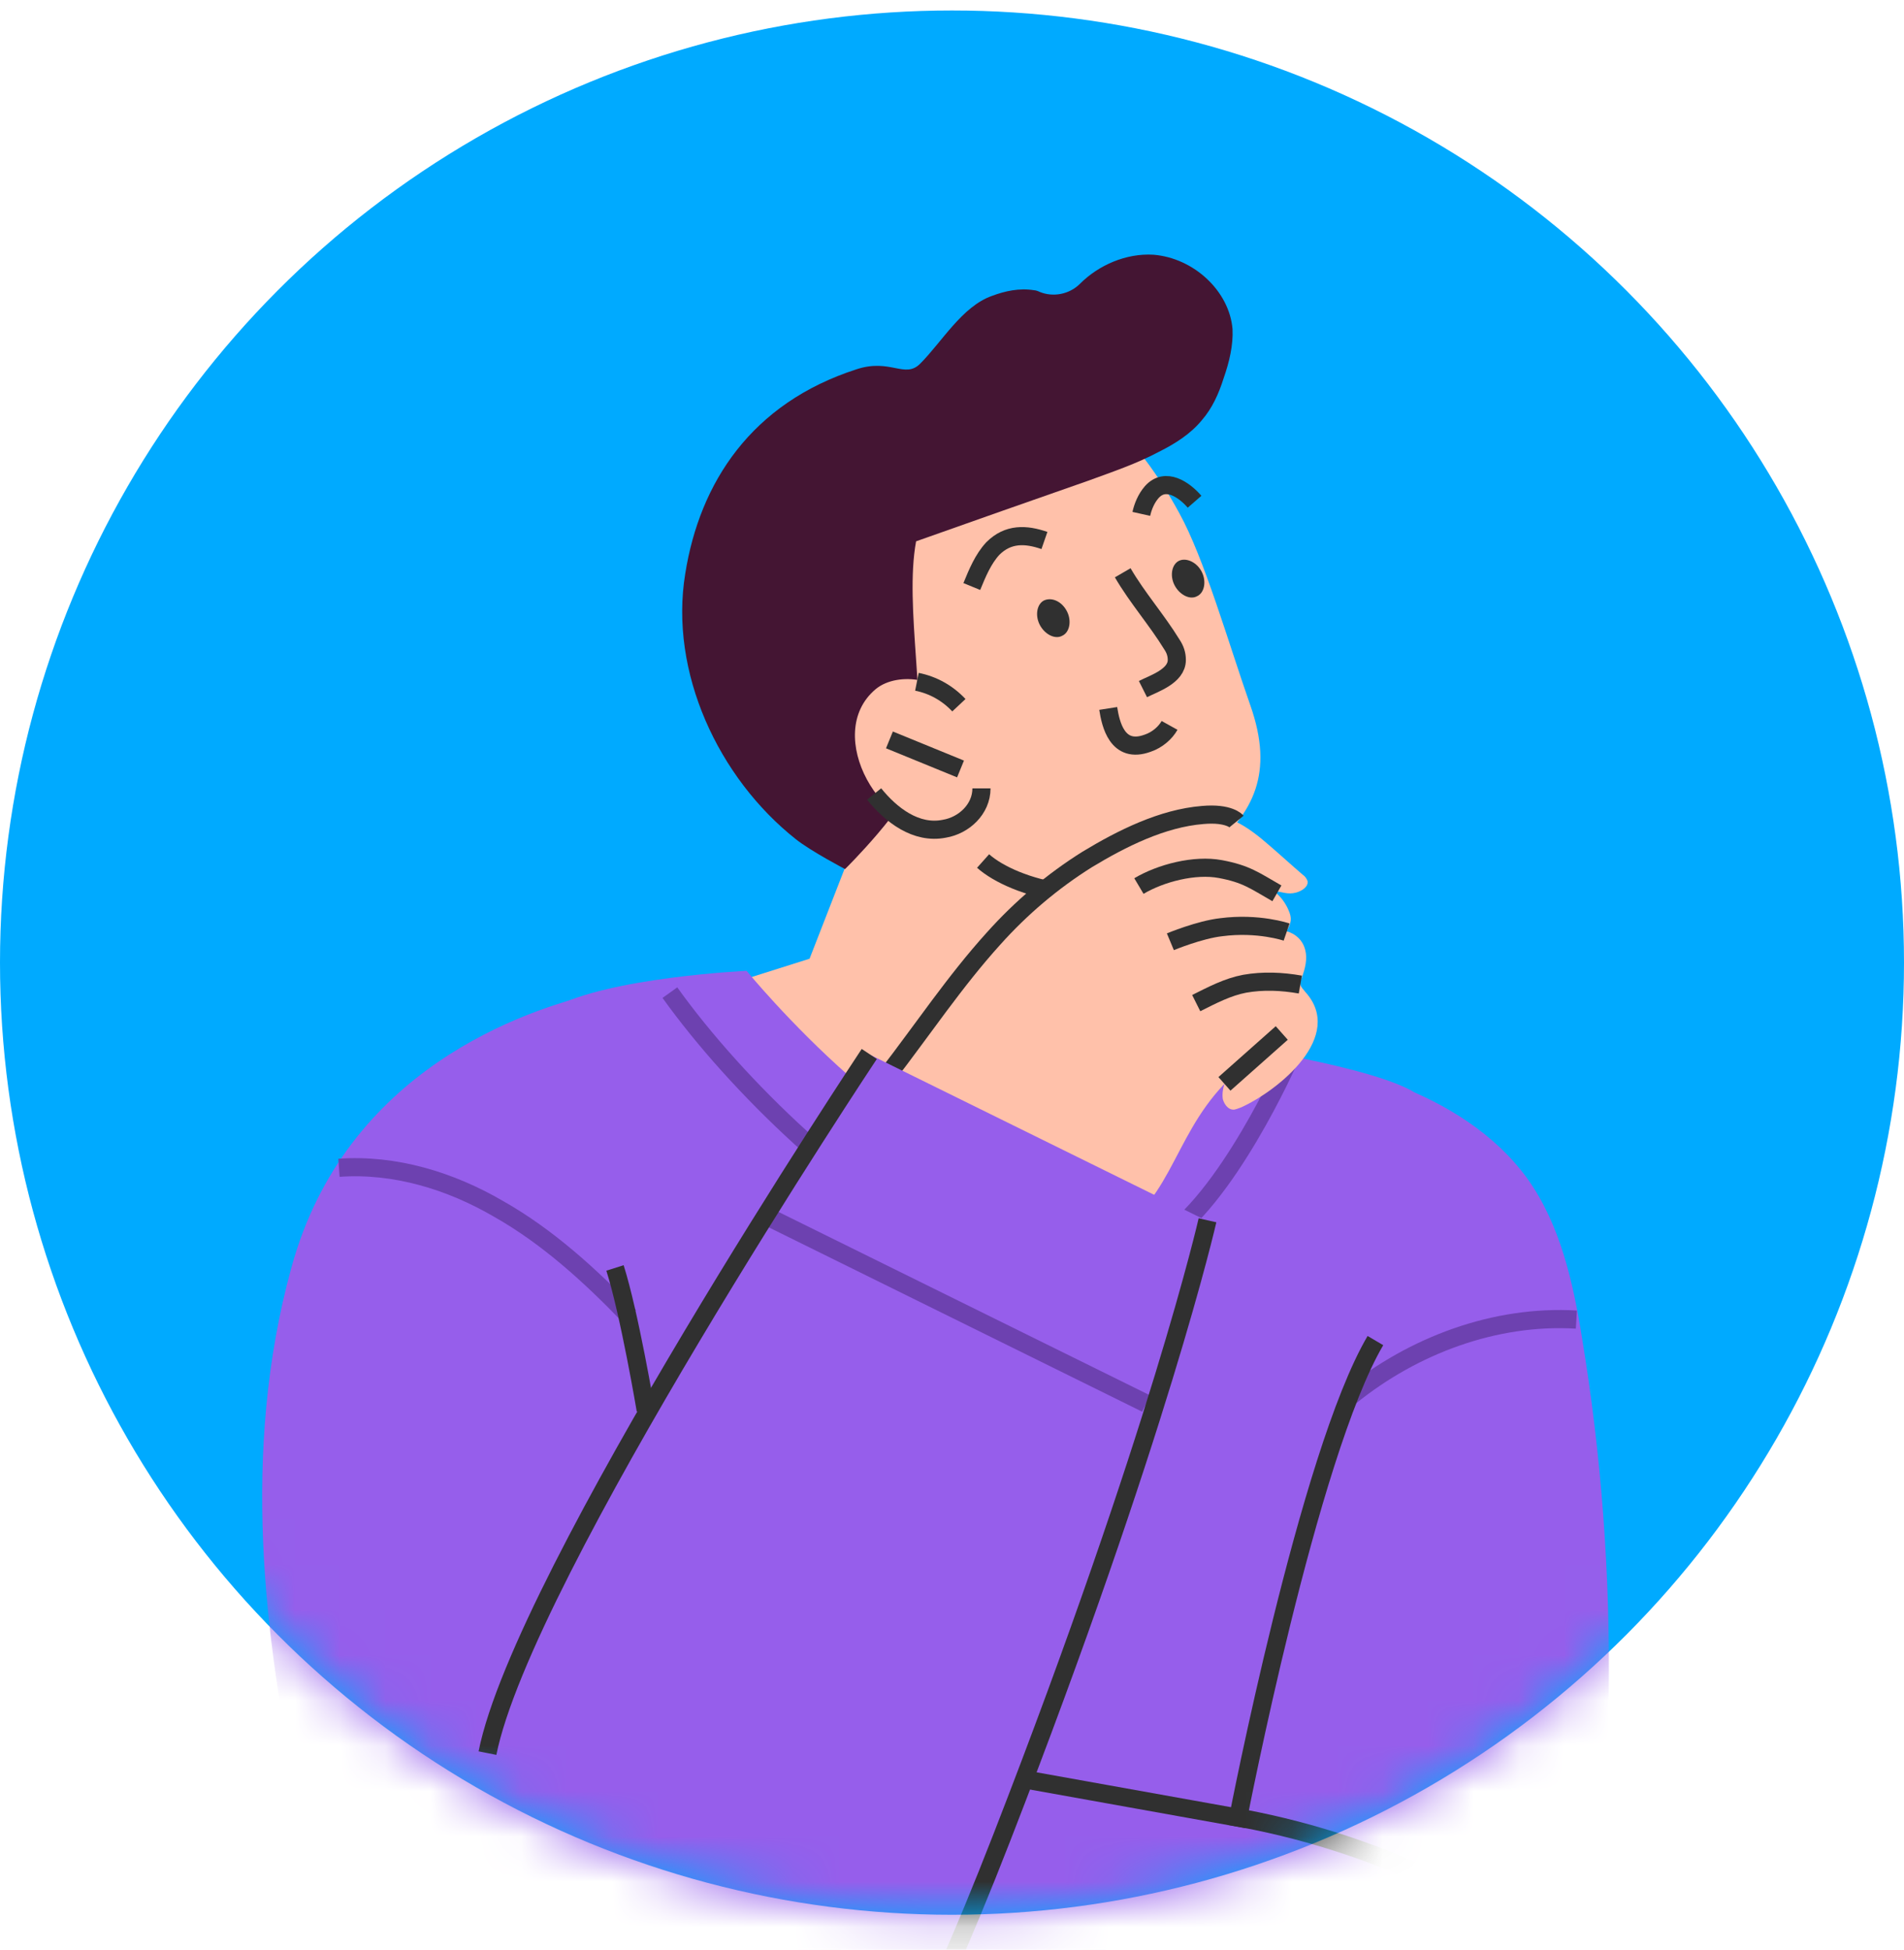 <svg width="42" height="43" viewBox="0 0 42 43" fill="none" xmlns="http://www.w3.org/2000/svg">
    <circle cx="21" cy="21.231" r="21" fill="#00AAFF"/>
    <mask id="mask0_97_4134" style="mask-type:alpha" maskUnits="userSpaceOnUse" x="0" y="0" width="42" height="43">
        <circle cx="21" cy="21.231" r="21" fill="#FF4053"/>
    </mask>
    <g mask="url(#mask0_97_4134)">
        <path d="M21.17 15.251L18.552 16.765L18.926 18.403L17.858 21.145L14.759 22.124C14.759 22.124 20.636 26.166 22.202 26.451C24.215 26.807 27.063 23.246 27.063 23.246L25.407 22.534L26.405 18.794" fill="#FFC1AA"/>
        <path d="M27.58 15.554C27.099 14.183 26.565 12.313 26.013 11.316C25.55 10.461 24.731 9.25 23.823 8.859C22.648 8.378 21.348 9.037 20.208 9.482C18.321 10.23 17.929 12.491 18.196 14.29C18.41 15.661 18.837 16.978 19.834 17.975C21.472 19.596 24.82 20.415 26.725 18.723C27.633 17.922 28.114 17.067 27.58 15.554Z" fill="#FFC1AA"/>
        <path d="M23.538 13.488C23.645 13.702 23.591 13.951 23.431 14.022C23.271 14.111 23.039 13.987 22.932 13.773C22.826 13.559 22.879 13.31 23.039 13.239C23.217 13.168 23.431 13.274 23.538 13.488Z" fill="#303030"/>
        <path d="M26.511 12.616C26.618 12.829 26.565 13.079 26.405 13.15C26.244 13.239 26.013 13.114 25.906 12.901C25.799 12.687 25.853 12.438 26.013 12.366C26.173 12.295 26.405 12.402 26.511 12.616Z" fill="#303030"/>
        <path d="M24.766 12.633C25.087 13.185 25.514 13.666 25.853 14.218C25.924 14.325 25.959 14.432 25.959 14.556C25.959 14.913 25.461 15.073 25.212 15.198" stroke="#303030" stroke-width="0.4" stroke-miterlimit="10"/>
        <path d="M18.641 19.168C18.641 19.168 20.048 17.779 20.19 17.085C20.475 15.661 19.941 13.381 20.208 11.939C21.615 11.441 22.576 11.102 24.001 10.604C24.535 10.408 25.069 10.23 25.568 9.963C25.924 9.785 26.262 9.571 26.511 9.268C26.743 9.001 26.885 8.681 26.992 8.342C27.117 7.986 27.206 7.612 27.188 7.256C27.117 6.419 26.333 5.689 25.443 5.618C24.838 5.582 24.232 5.849 23.823 6.259C23.591 6.49 23.235 6.562 22.932 6.437C22.897 6.419 22.843 6.401 22.808 6.401C22.487 6.348 22.167 6.419 21.882 6.526C21.223 6.758 20.778 7.541 20.297 8.022C19.959 8.36 19.638 7.897 18.89 8.146C16.576 8.894 15.436 10.639 15.116 12.651C14.759 14.824 15.846 17.156 17.555 18.509C17.893 18.777 18.641 19.168 18.641 19.168Z" fill="#441533"/>
        <path d="M21.686 18.99C22.345 19.578 24.339 20.201 26.137 19.204" stroke="#303030" stroke-width="0.4" stroke-miterlimit="10"/>
        <path d="M21.437 12.936C21.561 12.633 21.686 12.331 21.9 12.099C22.238 11.761 22.63 11.779 23.039 11.921" stroke="#303030" stroke-width="0.4" stroke-miterlimit="10"/>
        <path d="M25.176 11.334C25.212 11.173 25.283 10.995 25.407 10.853C25.71 10.515 26.12 10.8 26.351 11.066" stroke="#303030" stroke-width="0.4" stroke-miterlimit="10"/>
        <path d="M21.116 15.607C20.867 14.966 19.816 14.788 19.318 15.198C18.125 16.195 19.478 18.492 20.849 18.26C21.241 18.189 21.704 17.869 21.686 17.405" fill="#FFC1AA"/>
        <path d="M19.62 16.319L21.188 16.96" stroke="#303030" stroke-width="0.4" stroke-miterlimit="10"/>
        <path d="M20.226 15.037C20.582 15.108 20.902 15.287 21.152 15.554" stroke="#303030" stroke-width="0.4" stroke-miterlimit="10"/>
        <path d="M19.282 17.512C19.656 17.975 20.208 18.403 20.831 18.278C21.259 18.207 21.65 17.851 21.65 17.388" stroke="#303030" stroke-width="0.4" stroke-miterlimit="10"/>
        <path d="M24.446 15.625C24.499 15.963 24.642 16.64 25.318 16.391C25.532 16.319 25.71 16.159 25.799 15.999" stroke="#303030" stroke-width="0.4" stroke-miterlimit="10"/>
        <path d="M16.469 21.412C16.469 21.412 20.279 26.077 23.093 25.952C24.962 25.863 26.387 22.943 26.387 22.943C26.387 22.943 29.948 23.424 31.123 24.047C32.298 24.67 30.553 33.805 30.998 36.903C31.444 40.019 32.619 52.875 32.619 52.875H10.931C10.931 52.875 8.225 37.348 8.741 31.508C9.257 25.685 10.967 22.925 12.195 22.231C13.424 21.554 16.469 21.412 16.469 21.412Z" fill="#965EEB"/>
        <path d="M14.777 21.893C16.255 23.958 18.873 26.469 21.152 27.573C22.38 28.16 24.41 28.053 25.585 27.377C27.046 26.522 28.434 23.37 28.434 23.37" stroke="#6D41B0" stroke-width="0.4" stroke-miterlimit="10"/>
        <path d="M30.785 23.922C31.907 24.35 32.975 25.009 33.687 25.988C34.417 27.003 34.702 28.285 34.898 29.514C35.325 32.096 35.521 34.731 35.486 37.348C35.45 39.912 35.325 42.939 34.773 45.45C34.115 48.441 32.191 50.293 29.058 50.347C26.102 50.4 23.093 49.296 20.368 48.246C18.837 47.658 17.323 47.035 15.828 46.34L18.979 38.577L27.313 40.073C27.313 40.073 28.862 32.06 30.34 29.549" fill="#965EEB"/>
        <path d="M29.788 30.796C31.177 29.674 32.975 28.997 34.773 29.104" stroke="#6D41B0" stroke-width="0.4" stroke-miterlimit="10"/>
        <path d="M18.98 38.595L27.313 40.09C27.313 40.09 28.862 32.078 30.34 29.567" stroke="#303030" stroke-width="0.4" stroke-miterlimit="10"/>
        <path d="M27.135 40.055C28.702 40.322 30.215 40.803 31.64 41.479" stroke="#303030" stroke-width="0.4" stroke-miterlimit="10"/>
        <path d="M19.567 23.727C20.351 22.712 21.063 21.643 21.917 20.7C22.523 20.023 23.217 19.435 23.983 18.955C24.749 18.492 25.639 18.047 26.529 17.975C27.117 17.922 27.598 18.296 28.007 18.652C28.256 18.866 28.488 19.079 28.737 19.293C28.791 19.328 28.826 19.382 28.844 19.435C28.862 19.56 28.719 19.649 28.595 19.685C28.399 19.738 28.292 19.667 28.078 19.649C28.239 19.738 28.363 19.934 28.417 20.059C28.506 20.254 28.488 20.343 28.381 20.539C28.577 20.593 28.737 20.735 28.791 20.949C28.844 21.145 28.791 21.358 28.719 21.554C28.701 21.608 28.666 21.661 28.684 21.715C28.701 21.786 28.755 21.821 28.791 21.875C29.681 22.854 28.203 24.047 27.384 24.421C27.331 24.439 27.259 24.474 27.206 24.474C27.099 24.474 27.01 24.368 26.974 24.243C26.957 24.136 26.974 24.012 27.01 23.905C25.817 25.151 25.835 26.647 24.268 27.359" fill="#FFC1AA"/>
        <path d="M19.567 23.727C20.351 22.712 21.063 21.643 21.917 20.7C22.523 20.023 23.217 19.435 23.983 18.955C24.749 18.492 25.639 18.047 26.529 17.975C27.117 17.922 27.277 18.118 27.277 18.118" stroke="#303030" stroke-width="0.4" stroke-miterlimit="10"/>
        <path d="M28.167 19.703C27.669 19.418 27.491 19.275 26.921 19.168C26.351 19.061 25.603 19.257 25.123 19.542" stroke="#303030" stroke-width="0.4" stroke-miterlimit="10"/>
        <path d="M28.381 20.557C28.381 20.557 27.758 20.343 26.939 20.45C26.458 20.504 25.817 20.771 25.817 20.771" stroke="#303030" stroke-width="0.4" stroke-miterlimit="10"/>
        <path d="M28.684 21.715C28.274 21.643 27.865 21.625 27.455 21.697C27.081 21.768 26.743 21.946 26.387 22.124" stroke="#303030" stroke-width="0.4" stroke-miterlimit="10"/>
        <path d="M27.01 23.905L28.274 22.783" stroke="#303030" stroke-width="0.4" stroke-miterlimit="10"/>
        <path d="M13.21 21.893C11.59 22.267 7.619 23.584 6.426 27.965C5.304 32.042 5.856 36.191 6.533 39.503C7.227 42.815 9.311 49.243 12.338 49.919C16.576 50.845 18.623 49.474 22.096 40.553C25.568 31.633 26.636 26.932 26.636 26.932L19.157 23.246C19.157 23.246 11.519 34.731 10.735 38.666" fill="#965EEB"/>
        <path d="M16.878 26.807L25.283 30.956" stroke="#6D41B0" stroke-width="0.4" stroke-miterlimit="10"/>
        <path d="M19.175 23.246C19.175 23.246 11.537 34.731 10.753 38.666" stroke="#303030" stroke-width="0.4" stroke-miterlimit="10"/>
        <path d="M10.112 48.299C10.789 49.136 11.537 49.724 12.338 49.901C16.576 50.828 18.623 49.456 22.096 40.536C25.568 31.615 26.636 26.914 26.636 26.914" stroke="#303030" stroke-width="0.4" stroke-miterlimit="10"/>
        <path d="M7.477 25.756C8.705 25.668 9.934 26.041 11.002 26.665C12.071 27.27 13.014 28.125 13.887 29.033" stroke="#6D41B0" stroke-width="0.4" stroke-miterlimit="10"/>
        <path d="M13.566 27.965C13.887 28.979 14.243 31.098 14.243 31.098" stroke="#303030" stroke-width="0.4" stroke-miterlimit="10"/>
    </g>
</svg>
